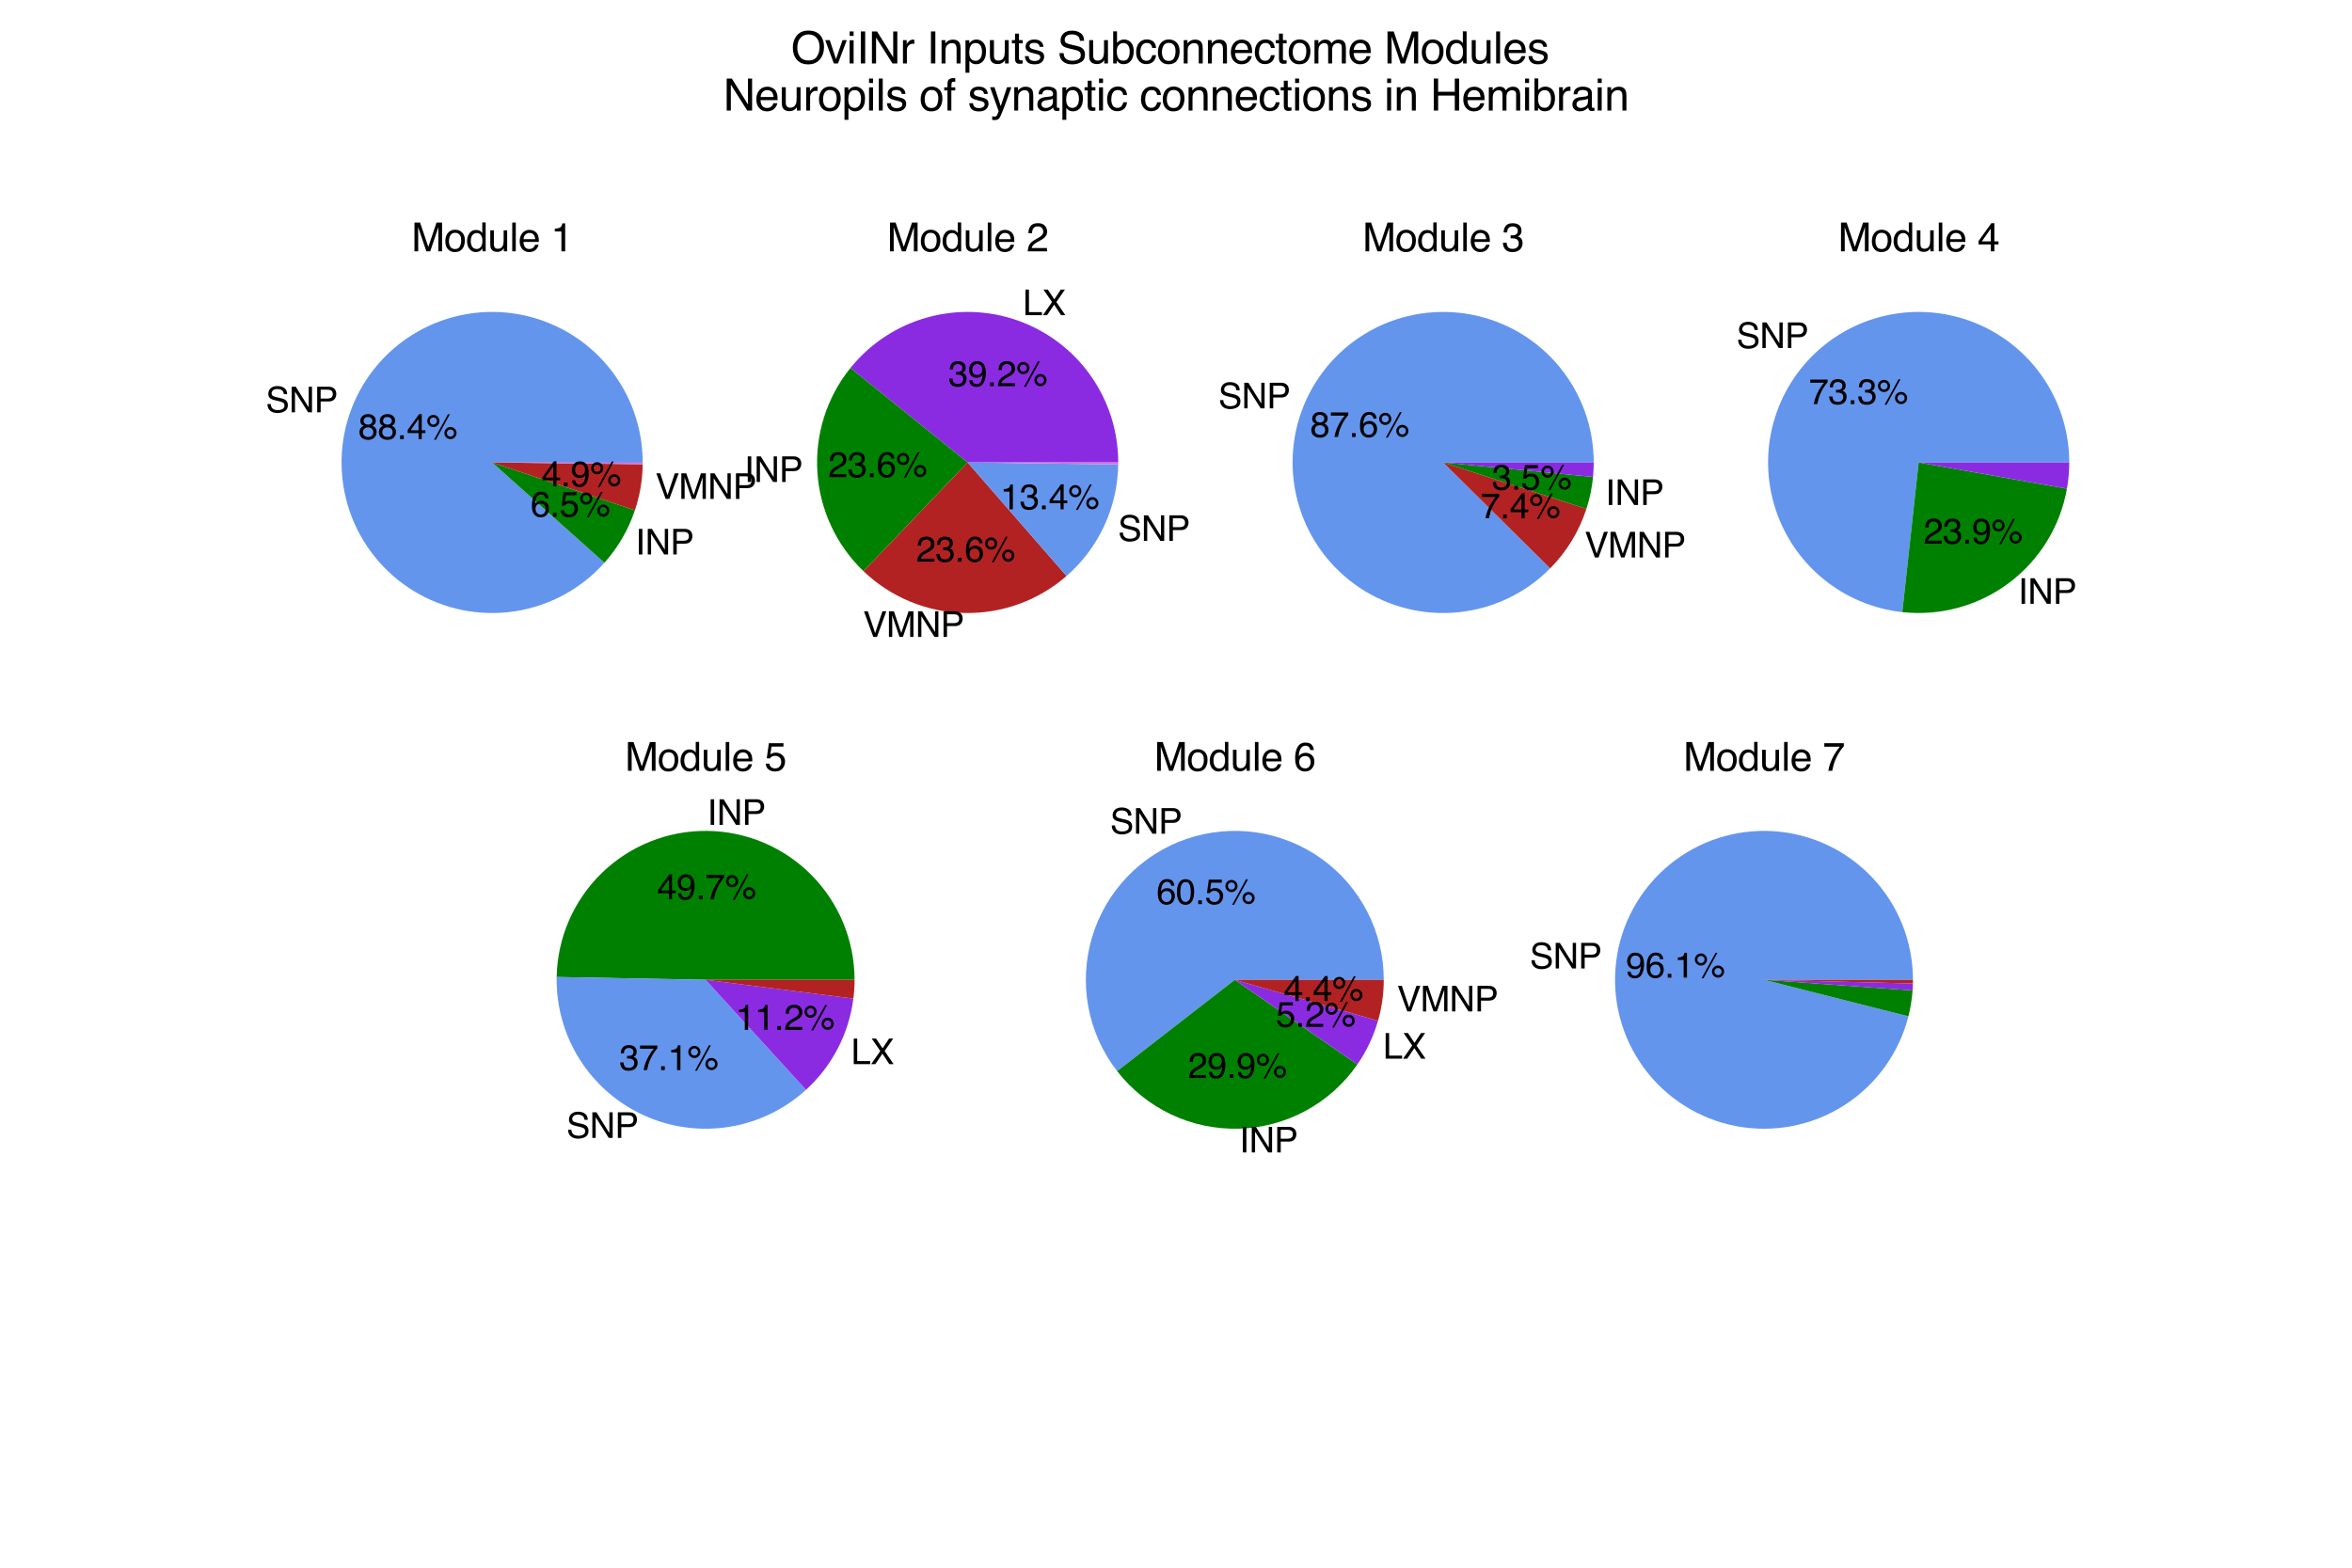 <?xml version="1.0" encoding="utf-8" standalone="no"?>
<!DOCTYPE svg PUBLIC "-//W3C//DTD SVG 1.1//EN"
  "http://www.w3.org/Graphics/SVG/1.1/DTD/svg11.dtd">
<svg xmlns:xlink="http://www.w3.org/1999/xlink" width="1080pt" height="720pt" viewBox="0 0 1080 720" xmlns="http://www.w3.org/2000/svg" version="1.1">
 <defs>
  <style type="text/css">*{stroke-linejoin: round; stroke-linecap: butt}</style>
 </defs>
 <g id="figure_1">
  <g id="patch_1">
   <path d="M 0 720 
L 1080 720 
L 1080 0 
L 0 0 
z
" style="fill: #ffffff"/>
  </g>
  <g id="axes_1">
   <g id="patch_2">
    <path d="M 295.122 212.4 
C 295.122 204.379 293.726 196.42 290.998 188.877 
C 288.269 181.335 284.249 174.325 279.117 168.161 
C 273.985 161.997 267.82 156.772 260.897 152.722 
C 253.974 148.671 246.399 145.856 238.512 144.402 
C 230.624 142.948 222.543 142.878 214.631 144.194 
C 206.719 145.51 199.096 148.193 192.104 152.123 
C 185.112 156.052 178.857 161.168 173.618 167.242 
C 168.38 173.316 164.238 180.255 161.379 187.748 
C 158.519 195.242 156.985 203.176 156.845 211.196 
C 156.706 219.215 157.962 227.198 160.559 234.786 
C 163.156 242.375 167.053 249.454 172.077 255.707 
C 177.101 261.959 183.174 267.29 190.025 271.461 
C 196.876 275.631 204.401 278.578 212.262 280.169 
C 220.123 281.76 228.202 281.972 236.136 280.793 
C 244.069 279.615 251.738 277.065 258.797 273.258 
C 265.857 269.451 272.2 264.445 277.544 258.463 
L 225.978 212.4 
z
" style="fill: #6495ed"/>
   </g>
   <g id="patch_3">
    <path d="M 277.544 258.463 
C 280.665 254.969 283.423 251.167 285.775 247.116 
C 288.127 243.064 290.061 238.784 291.548 234.341 
L 225.978 212.4 
z
" style="fill: #008000"/>
   </g>
   <g id="patch_4">
    <path d="M 291.548 234.341 
C 292.686 230.941 293.558 227.457 294.155 223.921 
C 294.753 220.385 295.074 216.808 295.117 213.223 
L 225.978 212.4 
z
" style="fill: #b22222"/>
   </g>
   <g id="patch_5">
    <path d="M 295.117 213.223 
C 295.118 213.125 295.119 213.027 295.12 212.929 
C 295.12 212.831 295.121 212.733 295.121 212.635 
L 225.978 212.4 
z
" style="fill: #da70d6"/>
   </g>
   <g id="patch_6">
    <path d="M 295.121 212.635 
C 295.121 212.596 295.122 212.557 295.122 212.518 
C 295.122 212.478 295.122 212.439 295.122 212.4 
L 225.978 212.4 
z
" style="fill: #8a2be2"/>
   </g>
   <g id="matplotlib.axis_1"/>
   <g id="matplotlib.axis_2"/>
   <g id="text_1">
    <!-- SNP -->
    <g transform="translate(122.019 189.354) scale(0.16 -0.16)">
     <defs>
      <path id="Helvetica-53" d="M 894 1481 
Q 916 1091 1078 847 
Q 1388 391 2169 391 
Q 2519 391 2806 491 
Q 3363 684 3363 1184 
Q 3363 1559 3128 1719 
Q 2891 1875 2384 1991 
L 1763 2131 
Q 1153 2269 900 2434 
Q 463 2722 463 3294 
Q 463 3913 891 4309 
Q 1319 4706 2103 4706 
Q 2825 4706 3329 4357 
Q 3834 4009 3834 3244 
L 3250 3244 
Q 3203 3613 3050 3809 
Q 2766 4169 2084 4169 
Q 1534 4169 1293 3937 
Q 1053 3706 1053 3400 
Q 1053 3063 1334 2906 
Q 1519 2806 2169 2656 
L 2813 2509 
Q 3278 2403 3531 2219 
Q 3969 1897 3969 1284 
Q 3969 522 3414 194 
Q 2859 -134 2125 -134 
Q 1269 -134 784 303 
Q 300 738 309 1481 
L 894 1481 
z
M 2150 4716 
L 2150 4716 
z
" transform="scale(0.016)"/>
      <path id="Helvetica-4e" d="M 488 4591 
L 1222 4591 
L 3541 872 
L 3541 4591 
L 4131 4591 
L 4131 0 
L 3434 0 
L 1081 3716 
L 1081 0 
L 488 0 
L 488 4591 
z
M 2269 4591 
L 2269 4591 
z
" transform="scale(0.016)"/>
      <path id="Helvetica-50" d="M 547 4591 
L 2613 4591 
Q 3225 4591 3600 4245 
Q 3975 3900 3975 3275 
Q 3975 2738 3640 2339 
Q 3306 1941 2613 1941 
L 1169 1941 
L 1169 0 
L 547 0 
L 547 4591 
z
M 3347 3272 
Q 3347 3778 2972 3959 
Q 2766 4056 2406 4056 
L 1169 4056 
L 1169 2466 
L 2406 2466 
Q 2825 2466 3086 2644 
Q 3347 2822 3347 3272 
z
" transform="scale(0.016)"/>
     </defs>
     <use xlink:href="#Helvetica-53"/>
     <use xlink:href="#Helvetica-4e" transform="translate(66.699 0)"/>
     <use xlink:href="#Helvetica-50" transform="translate(138.916 0)"/>
    </g>
   </g>
   <g id="text_2">
    <!-- 88.4% -->
    <g transform="translate(164.536 201.68) scale(0.16 -0.16)">
     <defs>
      <path id="Helvetica-38" d="M 1741 2600 
Q 2113 2600 2322 2808 
Q 2531 3016 2531 3303 
Q 2531 3553 2331 3762 
Q 2131 3972 1722 3972 
Q 1316 3972 1134 3762 
Q 953 3553 953 3272 
Q 953 2956 1187 2778 
Q 1422 2600 1741 2600 
z
M 1775 384 
Q 2166 384 2423 595 
Q 2681 806 2681 1225 
Q 2681 1659 2415 1884 
Q 2150 2109 1734 2109 
Q 1331 2109 1076 1879 
Q 822 1650 822 1244 
Q 822 894 1055 639 
Q 1288 384 1775 384 
z
M 975 2384 
Q 741 2484 609 2619 
Q 363 2869 363 3269 
Q 363 3769 725 4128 
Q 1088 4488 1753 4488 
Q 2397 4488 2762 4148 
Q 3128 3809 3128 3356 
Q 3128 2938 2916 2678 
Q 2797 2531 2547 2391 
Q 2825 2263 2984 2097 
Q 3281 1784 3281 1284 
Q 3281 694 2884 283 
Q 2488 -128 1763 -128 
Q 1109 -128 657 226 
Q 206 581 206 1256 
Q 206 1653 400 1942 
Q 594 2231 975 2384 
z
" transform="scale(0.016)"/>
      <path id="Helvetica-2e" d="M 547 681 
L 1200 681 
L 1200 0 
L 547 0 
L 547 681 
z
" transform="scale(0.016)"/>
      <path id="Helvetica-34" d="M 2116 1584 
L 2116 3613 
L 681 1584 
L 2116 1584 
z
M 2125 0 
L 2125 1094 
L 163 1094 
L 163 1644 
L 2213 4488 
L 2688 4488 
L 2688 1584 
L 3347 1584 
L 3347 1094 
L 2688 1094 
L 2688 0 
L 2125 0 
z
" transform="scale(0.016)"/>
      <path id="Helvetica-25" d="M 4363 2175 
Q 4813 2175 5131 1856 
Q 5450 1538 5450 1088 
Q 5450 638 5131 319 
Q 4813 0 4363 0 
Q 3909 0 3590 319 
Q 3272 638 3272 1088 
Q 3272 1538 3590 1856 
Q 3909 2175 4363 2175 
z
M 3909 4456 
L 4256 4456 
L 1753 -119 
L 1406 -119 
L 3909 4456 
z
M 1294 2606 
Q 1563 2606 1752 2795 
Q 1941 2984 1941 3250 
Q 1941 3516 1752 3705 
Q 1563 3894 1294 3894 
Q 1028 3894 839 3706 
Q 650 3519 650 3250 
Q 650 2984 839 2795 
Q 1028 2606 1294 2606 
z
M 1294 4341 
Q 1747 4341 2065 4020 
Q 2384 3700 2384 3250 
Q 2384 2800 2065 2481 
Q 1747 2163 1294 2163 
Q 844 2163 525 2481 
Q 206 2800 206 3250 
Q 206 3700 525 4020 
Q 844 4341 1294 4341 
z
M 4363 444 
Q 4628 444 4817 633 
Q 5006 822 5006 1088 
Q 5006 1353 4817 1542 
Q 4628 1731 4363 1731 
Q 4094 1731 3905 1542 
Q 3716 1353 3716 1088 
Q 3716 822 3905 633 
Q 4094 444 4363 444 
z
" transform="scale(0.016)"/>
     </defs>
     <use xlink:href="#Helvetica-38"/>
     <use xlink:href="#Helvetica-38" transform="translate(55.615 0)"/>
     <use xlink:href="#Helvetica-2e" transform="translate(111.23 0)"/>
     <use xlink:href="#Helvetica-34" transform="translate(139.014 0)"/>
     <use xlink:href="#Helvetica-25" transform="translate(194.629 0)"/>
    </g>
   </g>
   <g id="text_3">
    <!-- INP -->
    <g transform="translate(291.755 254.659) scale(0.16 -0.16)">
     <defs>
      <path id="Helvetica-49" d="M 628 4591 
L 1256 4591 
L 1256 0 
L 628 0 
L 628 4591 
z
" transform="scale(0.016)"/>
     </defs>
     <use xlink:href="#Helvetica-49"/>
     <use xlink:href="#Helvetica-4e" transform="translate(27.783 0)"/>
     <use xlink:href="#Helvetica-50" transform="translate(100 0)"/>
    </g>
   </g>
   <g id="text_4">
    <!-- 6.5% -->
    <g transform="translate(243.622 237.301) scale(0.16 -0.16)">
     <defs>
      <path id="Helvetica-36" d="M 1872 4494 
Q 2622 4494 2917 4105 
Q 3213 3716 3213 3303 
L 2656 3303 
Q 2606 3569 2497 3719 
Q 2294 4000 1881 4000 
Q 1409 4000 1131 3564 
Q 853 3128 822 2316 
Q 1016 2600 1309 2741 
Q 1578 2866 1909 2866 
Q 2472 2866 2890 2506 
Q 3309 2147 3309 1434 
Q 3309 825 2912 354 
Q 2516 -116 1781 -116 
Q 1153 -116 697 361 
Q 241 838 241 1966 
Q 241 2800 444 3381 
Q 834 4494 1872 4494 
z
M 1831 384 
Q 2275 384 2495 682 
Q 2716 981 2716 1388 
Q 2716 1731 2519 2042 
Q 2322 2353 1803 2353 
Q 1441 2353 1167 2112 
Q 894 1872 894 1388 
Q 894 963 1142 673 
Q 1391 384 1831 384 
z
" transform="scale(0.016)"/>
      <path id="Helvetica-35" d="M 791 1141 
Q 847 659 1238 475 
Q 1438 381 1700 381 
Q 2200 381 2440 700 
Q 2681 1019 2681 1406 
Q 2681 1875 2395 2131 
Q 2109 2388 1709 2388 
Q 1419 2388 1211 2275 
Q 1003 2163 856 1963 
L 369 1991 
L 709 4400 
L 3034 4400 
L 3034 3856 
L 1131 3856 
L 941 2613 
Q 1097 2731 1238 2791 
Q 1488 2894 1816 2894 
Q 2431 2894 2859 2497 
Q 3288 2100 3288 1491 
Q 3288 856 2895 371 
Q 2503 -113 1644 -113 
Q 1097 -113 676 195 
Q 256 503 206 1141 
L 791 1141 
z
" transform="scale(0.016)"/>
     </defs>
     <use xlink:href="#Helvetica-36"/>
     <use xlink:href="#Helvetica-2e" transform="translate(55.615 0)"/>
     <use xlink:href="#Helvetica-35" transform="translate(83.398 0)"/>
     <use xlink:href="#Helvetica-25" transform="translate(139.014 0)"/>
    </g>
   </g>
   <g id="text_5">
    <!-- VMNP -->
    <g transform="translate(300.973 229.144) scale(0.16 -0.16)">
     <defs>
      <path id="Helvetica-56" d="M 850 4591 
L 2169 681 
L 3472 4591 
L 4169 4591 
L 2494 0 
L 1834 0 
L 163 4591 
L 850 4591 
z
" transform="scale(0.016)"/>
      <path id="Helvetica-4d" d="M 472 4591 
L 1363 4591 
L 2681 709 
L 3991 4591 
L 4872 4591 
L 4872 0 
L 4281 0 
L 4281 2709 
Q 4281 2850 4287 3175 
Q 4294 3500 4294 3872 
L 2984 0 
L 2369 0 
L 1050 3872 
L 1050 3731 
Q 1050 3563 1058 3217 
Q 1066 2872 1066 2709 
L 1066 0 
L 472 0 
L 472 4591 
z
" transform="scale(0.016)"/>
     </defs>
     <use xlink:href="#Helvetica-56"/>
     <use xlink:href="#Helvetica-4d" transform="translate(66.699 0)"/>
     <use xlink:href="#Helvetica-4e" transform="translate(150 0)"/>
     <use xlink:href="#Helvetica-50" transform="translate(222.217 0)"/>
    </g>
   </g>
   <g id="text_6">
    <!-- 4.9% -->
    <g transform="translate(248.651 223.384) scale(0.16 -0.16)">
     <defs>
      <path id="Helvetica-39" d="M 850 1081 
Q 875 616 1209 438 
Q 1381 344 1597 344 
Q 2000 344 2284 680 
Q 2569 1016 2688 2044 
Q 2500 1747 2223 1626 
Q 1947 1506 1628 1506 
Q 981 1506 604 1909 
Q 228 2313 228 2947 
Q 228 3556 600 4018 
Q 972 4481 1697 4481 
Q 2675 4481 3047 3600 
Q 3253 3116 3253 2388 
Q 3253 1566 3006 931 
Q 2597 -125 1619 -125 
Q 963 -125 622 219 
Q 281 563 281 1081 
L 850 1081 
z
M 1703 2000 
Q 2038 2000 2314 2220 
Q 2591 2441 2591 2991 
Q 2591 3484 2342 3726 
Q 2094 3969 1709 3969 
Q 1297 3969 1055 3692 
Q 813 3416 813 2953 
Q 813 2516 1025 2258 
Q 1238 2000 1703 2000 
z
" transform="scale(0.016)"/>
     </defs>
     <use xlink:href="#Helvetica-34"/>
     <use xlink:href="#Helvetica-2e" transform="translate(55.615 0)"/>
     <use xlink:href="#Helvetica-39" transform="translate(83.398 0)"/>
     <use xlink:href="#Helvetica-25" transform="translate(139.014 0)"/>
    </g>
   </g>
   <g id="text_7">
    <!-- Module 1 -->
    <g transform="translate(188.957 115.422) scale(0.18 -0.18)">
     <defs>
      <path id="Helvetica-6f" d="M 1741 363 
Q 2300 363 2508 786 
Q 2716 1209 2716 1728 
Q 2716 2197 2566 2491 
Q 2328 2953 1747 2953 
Q 1231 2953 997 2559 
Q 763 2166 763 1609 
Q 763 1075 997 719 
Q 1231 363 1741 363 
z
M 1763 3444 
Q 2409 3444 2856 3012 
Q 3303 2581 3303 1744 
Q 3303 934 2909 406 
Q 2516 -122 1688 -122 
Q 997 -122 590 345 
Q 184 813 184 1600 
Q 184 2444 612 2944 
Q 1041 3444 1763 3444 
z
M 1744 3428 
L 1744 3428 
z
" transform="scale(0.016)"/>
      <path id="Helvetica-64" d="M 769 1634 
Q 769 1097 997 734 
Q 1225 372 1728 372 
Q 2119 372 2370 708 
Q 2622 1044 2622 1672 
Q 2622 2306 2362 2611 
Q 2103 2916 1722 2916 
Q 1297 2916 1033 2591 
Q 769 2266 769 1634 
z
M 1616 3406 
Q 2000 3406 2259 3244 
Q 2409 3150 2600 2916 
L 2600 4606 
L 3141 4606 
L 3141 0 
L 2634 0 
L 2634 466 
Q 2438 156 2169 18 
Q 1900 -119 1553 -119 
Q 994 -119 584 351 
Q 175 822 175 1603 
Q 175 2334 548 2870 
Q 922 3406 1616 3406 
z
" transform="scale(0.016)"/>
      <path id="Helvetica-75" d="M 975 3347 
L 975 1125 
Q 975 869 1056 706 
Q 1206 406 1616 406 
Q 2203 406 2416 931 
Q 2531 1213 2531 1703 
L 2531 3347 
L 3094 3347 
L 3094 0 
L 2563 0 
L 2569 494 
Q 2459 303 2297 172 
Q 1975 -91 1516 -91 
Q 800 -91 541 388 
Q 400 644 400 1072 
L 400 3347 
L 975 3347 
z
M 1747 3428 
L 1747 3428 
z
" transform="scale(0.016)"/>
      <path id="Helvetica-6c" d="M 428 4591 
L 991 4591 
L 991 0 
L 428 0 
L 428 4591 
z
" transform="scale(0.016)"/>
      <path id="Helvetica-65" d="M 1806 3422 
Q 2163 3422 2497 3255 
Q 2831 3088 3006 2822 
Q 3175 2569 3231 2231 
Q 3281 2000 3281 1494 
L 828 1494 
Q 844 984 1069 676 
Q 1294 369 1766 369 
Q 2206 369 2469 659 
Q 2619 828 2681 1050 
L 3234 1050 
Q 3213 866 3089 639 
Q 2966 413 2813 269 
Q 2556 19 2178 -69 
Q 1975 -119 1719 -119 
Q 1094 -119 659 336 
Q 225 791 225 1609 
Q 225 2416 662 2919 
Q 1100 3422 1806 3422 
z
M 2703 1941 
Q 2669 2306 2544 2525 
Q 2313 2931 1772 2931 
Q 1384 2931 1121 2651 
Q 859 2372 844 1941 
L 2703 1941 
z
M 1753 3428 
L 1753 3428 
z
" transform="scale(0.016)"/>
      <path id="Helvetica-20" transform="scale(0.016)"/>
      <path id="Helvetica-31" d="M 613 3169 
L 613 3600 
Q 1222 3659 1462 3798 
Q 1703 3938 1822 4456 
L 2266 4456 
L 2266 0 
L 1666 0 
L 1666 3169 
L 613 3169 
z
" transform="scale(0.016)"/>
     </defs>
     <use xlink:href="#Helvetica-4d"/>
     <use xlink:href="#Helvetica-6f" transform="translate(83.301 0)"/>
     <use xlink:href="#Helvetica-64" transform="translate(138.916 0)"/>
     <use xlink:href="#Helvetica-75" transform="translate(194.531 0)"/>
     <use xlink:href="#Helvetica-6c" transform="translate(250.146 0)"/>
     <use xlink:href="#Helvetica-65" transform="translate(272.363 0)"/>
     <use xlink:href="#Helvetica-20" transform="translate(327.979 0)"/>
     <use xlink:href="#Helvetica-31" transform="translate(355.762 0)"/>
    </g>
   </g>
  </g>
  <g id="axes_2">
   <g id="patch_7">
    <path d="M 513.47 212.4 
C 513.47 198.097 509.032 184.141 500.771 172.465 
C 492.51 160.789 480.827 151.959 467.34 147.199 
C 453.853 142.438 439.215 141.978 425.455 145.881 
C 411.696 149.785 399.48 157.863 390.502 168.997 
L 444.326 212.4 
z
" style="fill: #8a2be2"/>
   </g>
   <g id="patch_8">
    <path d="M 390.502 168.997 
C 379.633 182.475 374.214 199.557 375.325 216.836 
C 376.436 234.115 383.997 250.361 396.502 262.337 
L 444.326 212.4 
z
" style="fill: #008000"/>
   </g>
   <g id="patch_9">
    <path d="M 396.502 262.337 
C 408.962 274.27 425.448 281.117 442.696 281.524 
C 459.943 281.931 476.733 275.868 489.742 264.536 
L 444.326 212.4 
z
" style="fill: #b22222"/>
   </g>
   <g id="patch_10">
    <path d="M 489.742 264.536 
C 497.077 258.147 502.982 250.28 507.07 241.452 
C 511.157 232.625 513.336 223.033 513.464 213.306 
L 444.326 212.4 
z
" style="fill: #6495ed"/>
   </g>
   <g id="patch_11">
    <path d="M 513.464 213.306 
C 513.466 213.155 513.467 213.004 513.468 212.853 
C 513.469 212.702 513.47 212.551 513.47 212.4 
L 444.326 212.4 
z
" style="fill: #da70d6"/>
   </g>
   <g id="matplotlib.axis_3"/>
   <g id="matplotlib.axis_4"/>
   <g id="text_8">
    <!-- LX -->
    <g transform="translate(469.641 144.75) scale(0.16 -0.16)">
     <defs>
      <path id="Helvetica-4c" d="M 488 4591 
L 1109 4591 
L 1109 547 
L 3434 547 
L 3434 0 
L 488 0 
L 488 4591 
z
" transform="scale(0.016)"/>
      <path id="Helvetica-58" d="M 881 0 
L 131 0 
L 1775 2353 
L 234 4591 
L 1013 4591 
L 2184 2834 
L 3347 4591 
L 4088 4591 
L 2547 2353 
L 4163 0 
L 3391 0 
L 2153 1888 
L 881 0 
z
" transform="scale(0.016)"/>
     </defs>
     <use xlink:href="#Helvetica-4c"/>
     <use xlink:href="#Helvetica-58" transform="translate(55.615 0)"/>
    </g>
   </g>
   <g id="text_9">
    <!-- 39.2% -->
    <g transform="translate(435.452 177.351) scale(0.16 -0.16)">
     <defs>
      <path id="Helvetica-33" d="M 1663 -122 
Q 869 -122 511 314 
Q 153 750 153 1375 
L 741 1375 
Q 778 941 903 744 
Q 1122 391 1694 391 
Q 2138 391 2406 628 
Q 2675 866 2675 1241 
Q 2675 1703 2392 1887 
Q 2109 2072 1606 2072 
Q 1550 2072 1492 2070 
Q 1434 2069 1375 2066 
L 1375 2563 
Q 1463 2553 1522 2550 
Q 1581 2547 1650 2547 
Q 1966 2547 2169 2647 
Q 2525 2822 2525 3272 
Q 2525 3606 2287 3787 
Q 2050 3969 1734 3969 
Q 1172 3969 956 3594 
Q 838 3388 822 3006 
L 266 3006 
Q 266 3506 466 3856 
Q 809 4481 1675 4481 
Q 2359 4481 2734 4176 
Q 3109 3872 3109 3294 
Q 3109 2881 2888 2625 
Q 2750 2466 2531 2375 
Q 2884 2278 3082 2001 
Q 3281 1725 3281 1325 
Q 3281 684 2859 281 
Q 2438 -122 1663 -122 
z
" transform="scale(0.016)"/>
      <path id="Helvetica-32" d="M 200 0 
Q 231 578 439 1006 
Q 647 1434 1250 1784 
L 1850 2131 
Q 2253 2366 2416 2531 
Q 2672 2791 2672 3125 
Q 2672 3516 2437 3745 
Q 2203 3975 1813 3975 
Q 1234 3975 1013 3538 
Q 894 3303 881 2888 
L 309 2888 
Q 319 3472 525 3841 
Q 891 4491 1816 4491 
Q 2584 4491 2939 4075 
Q 3294 3659 3294 3150 
Q 3294 2613 2916 2231 
Q 2697 2009 2131 1694 
L 1703 1456 
Q 1397 1288 1222 1134 
Q 909 863 828 531 
L 3272 531 
L 3272 0 
L 200 0 
z
" transform="scale(0.016)"/>
     </defs>
     <use xlink:href="#Helvetica-33"/>
     <use xlink:href="#Helvetica-39" transform="translate(55.615 0)"/>
     <use xlink:href="#Helvetica-2e" transform="translate(111.23 0)"/>
     <use xlink:href="#Helvetica-32" transform="translate(139.014 0)"/>
     <use xlink:href="#Helvetica-25" transform="translate(194.629 0)"/>
    </g>
   </g>
   <g id="text_10">
    <!-- INP -->
    <g transform="translate(341.752 221.35) scale(0.16 -0.16)">
     <use xlink:href="#Helvetica-49"/>
     <use xlink:href="#Helvetica-4e" transform="translate(27.783 0)"/>
     <use xlink:href="#Helvetica-50" transform="translate(100 0)"/>
    </g>
   </g>
   <g id="text_11">
    <!-- 23.6% -->
    <g transform="translate(380.243 219.133) scale(0.16 -0.16)">
     <use xlink:href="#Helvetica-32"/>
     <use xlink:href="#Helvetica-33" transform="translate(55.615 0)"/>
     <use xlink:href="#Helvetica-2e" transform="translate(111.23 0)"/>
     <use xlink:href="#Helvetica-36" transform="translate(139.014 0)"/>
     <use xlink:href="#Helvetica-25" transform="translate(194.629 0)"/>
    </g>
   </g>
   <g id="text_12">
    <!-- VMNP -->
    <g transform="translate(396.305 292.508) scale(0.16 -0.16)">
     <use xlink:href="#Helvetica-56"/>
     <use xlink:href="#Helvetica-4d" transform="translate(66.699 0)"/>
     <use xlink:href="#Helvetica-4e" transform="translate(150 0)"/>
     <use xlink:href="#Helvetica-50" transform="translate(222.217 0)"/>
    </g>
   </g>
   <g id="text_13">
    <!-- 23.6% -->
    <g transform="translate(420.665 257.946) scale(0.16 -0.16)">
     <use xlink:href="#Helvetica-32"/>
     <use xlink:href="#Helvetica-33" transform="translate(55.615 0)"/>
     <use xlink:href="#Helvetica-2e" transform="translate(111.23 0)"/>
     <use xlink:href="#Helvetica-36" transform="translate(139.014 0)"/>
     <use xlink:href="#Helvetica-25" transform="translate(194.629 0)"/>
    </g>
   </g>
   <g id="text_14">
    <!-- SNP -->
    <g transform="translate(513.344 248.429) scale(0.16 -0.16)">
     <use xlink:href="#Helvetica-53"/>
     <use xlink:href="#Helvetica-4e" transform="translate(66.699 0)"/>
     <use xlink:href="#Helvetica-50" transform="translate(138.916 0)"/>
    </g>
   </g>
   <g id="text_15">
    <!-- 13.4% -->
    <g transform="translate(459.29 233.903) scale(0.16 -0.16)">
     <use xlink:href="#Helvetica-31"/>
     <use xlink:href="#Helvetica-33" transform="translate(55.615 0)"/>
     <use xlink:href="#Helvetica-2e" transform="translate(111.23 0)"/>
     <use xlink:href="#Helvetica-34" transform="translate(139.014 0)"/>
     <use xlink:href="#Helvetica-25" transform="translate(194.629 0)"/>
    </g>
   </g>
   <g id="text_16">
    <!-- Module 2 -->
    <g transform="translate(407.305 115.422) scale(0.18 -0.18)">
     <use xlink:href="#Helvetica-4d"/>
     <use xlink:href="#Helvetica-6f" transform="translate(83.301 0)"/>
     <use xlink:href="#Helvetica-64" transform="translate(138.916 0)"/>
     <use xlink:href="#Helvetica-75" transform="translate(194.531 0)"/>
     <use xlink:href="#Helvetica-6c" transform="translate(250.146 0)"/>
     <use xlink:href="#Helvetica-65" transform="translate(272.363 0)"/>
     <use xlink:href="#Helvetica-20" transform="translate(327.979 0)"/>
     <use xlink:href="#Helvetica-32" transform="translate(355.762 0)"/>
    </g>
   </g>
  </g>
  <g id="axes_3">
   <g id="patch_12">
    <path d="M 731.817 212.4 
C 731.817 204.454 730.448 196.566 727.768 189.085 
C 725.089 181.604 721.14 174.641 716.094 168.502 
C 711.049 162.362 704.984 157.138 698.164 153.06 
C 691.344 148.981 683.872 146.108 676.076 144.568 
C 668.281 143.028 660.278 142.843 652.419 144.021 
C 644.561 145.2 636.964 147.724 629.963 151.484 
C 622.962 155.243 616.661 160.181 611.338 166.081 
C 606.015 171.981 601.748 178.754 598.726 186.104 
C 595.704 193.453 593.971 201.268 593.604 209.206 
C 593.237 217.144 594.241 225.086 596.572 232.683 
C 598.903 240.28 602.527 247.418 607.283 253.784 
C 612.039 260.15 617.857 265.648 624.481 270.038 
C 631.105 274.427 638.436 277.642 646.153 279.541 
C 653.869 281.439 661.855 281.994 669.759 281.179 
C 677.664 280.365 685.369 278.194 692.536 274.762 
C 699.703 271.33 706.225 266.688 711.815 261.041 
L 662.674 212.4 
z
" style="fill: #6495ed"/>
   </g>
   <g id="patch_13">
    <path d="M 711.815 261.041 
C 715.605 257.212 718.934 252.954 721.735 248.352 
C 724.537 243.751 726.79 238.837 728.451 233.713 
L 662.674 212.4 
z
" style="fill: #b22222"/>
   </g>
   <g id="patch_14">
    <path d="M 728.451 233.713 
C 729.222 231.332 729.864 228.912 730.372 226.462 
C 730.881 224.012 731.257 221.536 731.497 219.045 
L 662.674 212.4 
z
" style="fill: #008000"/>
   </g>
   <g id="patch_15">
    <path d="M 731.497 219.045 
C 731.604 217.941 731.684 216.834 731.737 215.726 
C 731.791 214.618 731.817 213.509 731.817 212.4 
L 662.674 212.4 
z
" style="fill: #8a2be2"/>
   </g>
   <g id="matplotlib.axis_5"/>
   <g id="matplotlib.axis_6"/>
   <g id="text_17">
    <!-- SNP -->
    <g transform="translate(559.431 187.545) scale(0.16 -0.16)">
     <use xlink:href="#Helvetica-53"/>
     <use xlink:href="#Helvetica-4e" transform="translate(66.699 0)"/>
     <use xlink:href="#Helvetica-50" transform="translate(138.916 0)"/>
    </g>
   </g>
   <g id="text_18">
    <!-- 87.6% -->
    <g transform="translate(601.623 200.693) scale(0.16 -0.16)">
     <defs>
      <path id="Helvetica-37" d="M 3347 4400 
L 3347 3909 
Q 3131 3700 2773 3181 
Q 2416 2663 2141 2063 
Q 1869 1478 1728 997 
Q 1638 688 1494 0 
L 872 0 
Q 1084 1281 1809 2550 
Q 2238 3294 2709 3834 
L 234 3834 
L 234 4400 
L 3347 4400 
z
" transform="scale(0.016)"/>
     </defs>
     <use xlink:href="#Helvetica-38"/>
     <use xlink:href="#Helvetica-37" transform="translate(55.615 0)"/>
     <use xlink:href="#Helvetica-2e" transform="translate(111.23 0)"/>
     <use xlink:href="#Helvetica-36" transform="translate(139.014 0)"/>
     <use xlink:href="#Helvetica-25" transform="translate(194.629 0)"/>
    </g>
   </g>
   <g id="text_19">
    <!-- VMNP -->
    <g transform="translate(727.642 256.019) scale(0.16 -0.16)">
     <use xlink:href="#Helvetica-56"/>
     <use xlink:href="#Helvetica-4d" transform="translate(66.699 0)"/>
     <use xlink:href="#Helvetica-4e" transform="translate(150 0)"/>
     <use xlink:href="#Helvetica-50" transform="translate(222.217 0)"/>
    </g>
   </g>
   <g id="text_20">
    <!-- 7.4% -->
    <g transform="translate(679.877 238.043) scale(0.16 -0.16)">
     <use xlink:href="#Helvetica-37"/>
     <use xlink:href="#Helvetica-2e" transform="translate(55.615 0)"/>
     <use xlink:href="#Helvetica-34" transform="translate(83.398 0)"/>
     <use xlink:href="#Helvetica-25" transform="translate(139.014 0)"/>
    </g>
   </g>
   <g id="text_21">
    <!-- INP -->
    <g transform="translate(737.142 231.939) scale(0.16 -0.16)">
     <use xlink:href="#Helvetica-49"/>
     <use xlink:href="#Helvetica-4e" transform="translate(27.783 0)"/>
     <use xlink:href="#Helvetica-50" transform="translate(100 0)"/>
    </g>
   </g>
   <g id="text_22">
    <!-- 3.5% -->
    <g transform="translate(685.059 224.908) scale(0.16 -0.16)">
     <use xlink:href="#Helvetica-33"/>
     <use xlink:href="#Helvetica-2e" transform="translate(55.615 0)"/>
     <use xlink:href="#Helvetica-35" transform="translate(83.398 0)"/>
     <use xlink:href="#Helvetica-25" transform="translate(139.014 0)"/>
    </g>
   </g>
   <g id="text_23">
    <!-- Module 3 -->
    <g transform="translate(625.653 115.422) scale(0.18 -0.18)">
     <use xlink:href="#Helvetica-4d"/>
     <use xlink:href="#Helvetica-6f" transform="translate(83.301 0)"/>
     <use xlink:href="#Helvetica-64" transform="translate(138.916 0)"/>
     <use xlink:href="#Helvetica-75" transform="translate(194.531 0)"/>
     <use xlink:href="#Helvetica-6c" transform="translate(250.146 0)"/>
     <use xlink:href="#Helvetica-65" transform="translate(272.363 0)"/>
     <use xlink:href="#Helvetica-20" transform="translate(327.979 0)"/>
     <use xlink:href="#Helvetica-33" transform="translate(355.762 0)"/>
    </g>
   </g>
  </g>
  <g id="axes_4">
   <g id="patch_16">
    <path d="M 950.165 212.4 
C 950.165 199.047 946.297 185.975 939.03 174.772 
C 931.763 163.569 921.404 154.708 909.211 149.264 
C 897.017 143.82 883.504 142.023 870.312 144.091 
C 857.12 146.159 844.805 152.006 834.863 160.92 
C 824.921 169.835 817.771 181.441 814.281 194.331 
C 810.791 207.22 811.109 220.848 815.196 233.561 
C 819.283 246.274 826.966 257.534 837.313 265.976 
C 847.66 274.417 860.234 279.683 873.508 281.134 
L 881.022 212.4 
z
" style="fill: #6495ed"/>
   </g>
   <g id="patch_17">
    <path d="M 873.508 281.134 
C 890.946 283.04 908.473 278.241 922.507 267.715 
C 936.541 257.19 946.057 241.708 949.11 224.434 
L 881.022 212.4 
z
" style="fill: #008000"/>
   </g>
   <g id="patch_18">
    <path d="M 949.11 224.434 
C 949.461 222.448 949.725 220.448 949.901 218.44 
C 950.077 216.431 950.165 214.416 950.165 212.4 
L 881.022 212.4 
z
" style="fill: #8a2be2"/>
   </g>
   <g id="matplotlib.axis_7"/>
   <g id="matplotlib.axis_8"/>
   <g id="text_24">
    <!-- SNP -->
    <g transform="translate(797.347 159.843) scale(0.16 -0.16)">
     <use xlink:href="#Helvetica-53"/>
     <use xlink:href="#Helvetica-4e" transform="translate(66.699 0)"/>
     <use xlink:href="#Helvetica-50" transform="translate(138.916 0)"/>
    </g>
   </g>
   <g id="text_25">
    <!-- 73.3% -->
    <g transform="translate(830.644 185.583) scale(0.16 -0.16)">
     <use xlink:href="#Helvetica-37"/>
     <use xlink:href="#Helvetica-33" transform="translate(55.615 0)"/>
     <use xlink:href="#Helvetica-2e" transform="translate(111.23 0)"/>
     <use xlink:href="#Helvetica-33" transform="translate(139.014 0)"/>
     <use xlink:href="#Helvetica-25" transform="translate(194.629 0)"/>
    </g>
   </g>
   <g id="text_26">
    <!-- INP -->
    <g transform="translate(926.656 277.318) scale(0.16 -0.16)">
     <use xlink:href="#Helvetica-49"/>
     <use xlink:href="#Helvetica-4e" transform="translate(27.783 0)"/>
     <use xlink:href="#Helvetica-50" transform="translate(100 0)"/>
    </g>
   </g>
   <g id="text_27">
    <!-- 23.9% -->
    <g transform="translate(883.231 249.66) scale(0.16 -0.16)">
     <use xlink:href="#Helvetica-32"/>
     <use xlink:href="#Helvetica-33" transform="translate(55.615 0)"/>
     <use xlink:href="#Helvetica-2e" transform="translate(111.23 0)"/>
     <use xlink:href="#Helvetica-39" transform="translate(139.014 0)"/>
     <use xlink:href="#Helvetica-25" transform="translate(194.629 0)"/>
    </g>
   </g>
   <g id="text_28">
    <!-- Module 4 -->
    <g transform="translate(844.001 115.422) scale(0.18 -0.18)">
     <use xlink:href="#Helvetica-4d"/>
     <use xlink:href="#Helvetica-6f" transform="translate(83.301 0)"/>
     <use xlink:href="#Helvetica-64" transform="translate(138.916 0)"/>
     <use xlink:href="#Helvetica-75" transform="translate(194.531 0)"/>
     <use xlink:href="#Helvetica-6c" transform="translate(250.146 0)"/>
     <use xlink:href="#Helvetica-65" transform="translate(272.363 0)"/>
     <use xlink:href="#Helvetica-20" transform="translate(327.979 0)"/>
     <use xlink:href="#Helvetica-34" transform="translate(355.762 0)"/>
    </g>
   </g>
  </g>
  <g id="axes_5">
   <g id="patch_19">
    <path d="M 392.4 450 
C 392.4 431.977 385.277 414.666 372.593 401.862 
C 359.91 389.058 342.666 381.773 324.644 381.603 
C 306.622 381.433 289.244 388.393 276.322 400.956 
C 263.399 413.518 255.951 430.693 255.612 448.712 
L 324 450 
z
" style="fill: #008000"/>
   </g>
   <g id="patch_20">
    <path d="M 255.612 448.712 
C 255.36 462.08 259.034 475.233 266.175 486.536 
C 273.317 497.838 283.618 506.803 295.799 512.316 
C 307.98 517.828 321.513 519.65 334.718 517.555 
C 347.923 515.46 360.228 509.538 370.105 500.526 
L 324 450 
z
" style="fill: #6495ed"/>
   </g>
   <g id="patch_21">
    <path d="M 370.105 500.526 
C 376.054 495.097 380.999 488.66 384.709 481.511 
C 388.42 474.362 390.839 466.614 391.854 458.624 
L 324 450 
z
" style="fill: #8a2be2"/>
   </g>
   <g id="patch_22">
    <path d="M 391.854 458.624 
C 392.036 457.194 392.172 455.759 392.263 454.321 
C 392.354 452.882 392.4 451.441 392.4 450 
L 324 450 
z
" style="fill: #b22222"/>
   </g>
   <g id="matplotlib.axis_9"/>
   <g id="matplotlib.axis_10"/>
   <g id="text_29">
    <!-- INP -->
    <g transform="translate(324.708 378.835) scale(0.16 -0.16)">
     <use xlink:href="#Helvetica-49"/>
     <use xlink:href="#Helvetica-4e" transform="translate(27.783 0)"/>
     <use xlink:href="#Helvetica-50" transform="translate(100 0)"/>
    </g>
   </g>
   <g id="text_30">
    <!-- 49.7% -->
    <g transform="translate(301.704 413.033) scale(0.16 -0.16)">
     <use xlink:href="#Helvetica-34"/>
     <use xlink:href="#Helvetica-39" transform="translate(55.615 0)"/>
     <use xlink:href="#Helvetica-2e" transform="translate(111.23 0)"/>
     <use xlink:href="#Helvetica-37" transform="translate(139.014 0)"/>
     <use xlink:href="#Helvetica-25" transform="translate(194.629 0)"/>
    </g>
   </g>
   <g id="text_31">
    <!-- SNP -->
    <g transform="translate(260.079 522.619) scale(0.16 -0.16)">
     <use xlink:href="#Helvetica-53"/>
     <use xlink:href="#Helvetica-4e" transform="translate(66.699 0)"/>
     <use xlink:href="#Helvetica-50" transform="translate(138.916 0)"/>
    </g>
   </g>
   <g id="text_32">
    <!-- 37.1% -->
    <g transform="translate(284.397 491.461) scale(0.16 -0.16)">
     <use xlink:href="#Helvetica-33"/>
     <use xlink:href="#Helvetica-37" transform="translate(55.615 0)"/>
     <use xlink:href="#Helvetica-2e" transform="translate(111.23 0)"/>
     <use xlink:href="#Helvetica-31" transform="translate(139.014 0)"/>
     <use xlink:href="#Helvetica-25" transform="translate(194.629 0)"/>
    </g>
   </g>
   <g id="text_33">
    <!-- LX -->
    <g transform="translate(390.78 488.733) scale(0.16 -0.16)">
     <use xlink:href="#Helvetica-4c"/>
     <use xlink:href="#Helvetica-58" transform="translate(55.615 0)"/>
    </g>
   </g>
   <g id="text_34">
    <!-- 11.2% -->
    <g transform="translate(337.743 472.978) scale(0.16 -0.16)">
     <use xlink:href="#Helvetica-31"/>
     <use xlink:href="#Helvetica-31" transform="translate(55.615 0)"/>
     <use xlink:href="#Helvetica-2e" transform="translate(111.23 0)"/>
     <use xlink:href="#Helvetica-32" transform="translate(139.014 0)"/>
     <use xlink:href="#Helvetica-25" transform="translate(194.629 0)"/>
    </g>
   </g>
   <g id="text_35">
    <!-- Module 5 -->
    <g transform="translate(286.979 354) scale(0.18 -0.18)">
     <use xlink:href="#Helvetica-4d"/>
     <use xlink:href="#Helvetica-6f" transform="translate(83.301 0)"/>
     <use xlink:href="#Helvetica-64" transform="translate(138.916 0)"/>
     <use xlink:href="#Helvetica-75" transform="translate(194.531 0)"/>
     <use xlink:href="#Helvetica-6c" transform="translate(250.146 0)"/>
     <use xlink:href="#Helvetica-65" transform="translate(272.363 0)"/>
     <use xlink:href="#Helvetica-20" transform="translate(327.979 0)"/>
     <use xlink:href="#Helvetica-35" transform="translate(355.762 0)"/>
    </g>
   </g>
  </g>
  <g id="axes_6">
   <g id="patch_23">
    <path d="M 635.4 450 
C 635.4 439.115 632.802 428.385 627.821 418.706 
C 622.841 409.026 615.621 400.674 606.764 394.346 
C 597.908 388.018 587.667 383.894 576.896 382.32 
C 566.125 380.745 555.132 381.764 544.834 385.291 
C 534.536 388.819 525.228 394.754 517.685 402.602 
C 510.142 410.45 504.58 419.987 501.463 430.416 
C 498.347 440.846 497.765 451.871 499.765 462.571 
C 501.766 473.271 506.292 483.34 512.966 491.939 
L 567 450 
z
" style="fill: #6495ed"/>
   </g>
   <g id="patch_24">
    <path d="M 512.966 491.939 
C 519.557 500.431 528.057 507.25 537.776 511.843 
C 547.495 516.435 558.16 518.673 568.905 518.373 
C 579.65 518.074 590.175 515.246 599.623 510.119 
C 609.07 504.993 617.178 497.71 623.286 488.865 
L 567 450 
z
" style="fill: #008000"/>
   </g>
   <g id="patch_25">
    <path d="M 623.286 488.865 
C 625.397 485.808 627.255 482.583 628.843 479.224 
C 630.43 475.865 631.741 472.382 632.763 468.81 
L 567 450 
z
" style="fill: #8a2be2"/>
   </g>
   <g id="patch_26">
    <path d="M 632.763 468.81 
C 633.637 465.755 634.296 462.643 634.738 459.497 
C 635.179 456.35 635.4 453.177 635.4 450 
L 567 450 
z
" style="fill: #b22222"/>
   </g>
   <g id="matplotlib.axis_11"/>
   <g id="matplotlib.axis_12"/>
   <g id="text_36">
    <!-- SNP -->
    <g transform="translate(509.718 382.891) scale(0.16 -0.16)">
     <use xlink:href="#Helvetica-53"/>
     <use xlink:href="#Helvetica-4e" transform="translate(66.699 0)"/>
     <use xlink:href="#Helvetica-50" transform="translate(138.916 0)"/>
    </g>
   </g>
   <g id="text_37">
    <!-- 60.5% -->
    <g transform="translate(531.018 415.246) scale(0.16 -0.16)">
     <defs>
      <path id="Helvetica-30" d="M 1731 4475 
Q 2600 4475 2988 3759 
Q 3288 3206 3288 2244 
Q 3288 1331 3016 734 
Q 2622 -122 1728 -122 
Q 922 -122 528 578 
Q 200 1163 200 2147 
Q 200 2909 397 3456 
Q 766 4475 1731 4475 
z
M 1725 391 
Q 2163 391 2422 778 
Q 2681 1166 2681 2222 
Q 2681 2984 2493 3476 
Q 2306 3969 1766 3969 
Q 1269 3969 1039 3501 
Q 809 3034 809 2125 
Q 809 1441 956 1025 
Q 1181 391 1725 391 
z
" transform="scale(0.016)"/>
     </defs>
     <use xlink:href="#Helvetica-36"/>
     <use xlink:href="#Helvetica-30" transform="translate(55.615 0)"/>
     <use xlink:href="#Helvetica-2e" transform="translate(111.23 0)"/>
     <use xlink:href="#Helvetica-35" transform="translate(139.014 0)"/>
     <use xlink:href="#Helvetica-25" transform="translate(194.629 0)"/>
    </g>
   </g>
   <g id="text_38">
    <!-- INP -->
    <g transform="translate(569.096 529.282) scale(0.16 -0.16)">
     <use xlink:href="#Helvetica-49"/>
     <use xlink:href="#Helvetica-4e" transform="translate(27.783 0)"/>
     <use xlink:href="#Helvetica-50" transform="translate(100 0)"/>
    </g>
   </g>
   <g id="text_39">
    <!-- 29.9% -->
    <g transform="translate(545.461 495.095) scale(0.16 -0.16)">
     <use xlink:href="#Helvetica-32"/>
     <use xlink:href="#Helvetica-39" transform="translate(55.615 0)"/>
     <use xlink:href="#Helvetica-2e" transform="translate(111.23 0)"/>
     <use xlink:href="#Helvetica-39" transform="translate(139.014 0)"/>
     <use xlink:href="#Helvetica-25" transform="translate(194.629 0)"/>
    </g>
   </g>
   <g id="text_40">
    <!-- LX -->
    <g transform="translate(635.027 486.218) scale(0.16 -0.16)">
     <use xlink:href="#Helvetica-4c"/>
     <use xlink:href="#Helvetica-58" transform="translate(55.615 0)"/>
    </g>
   </g>
   <g id="text_41">
    <!-- 5.2% -->
    <g transform="translate(585.872 471.606) scale(0.16 -0.16)">
     <use xlink:href="#Helvetica-35"/>
     <use xlink:href="#Helvetica-2e" transform="translate(55.615 0)"/>
     <use xlink:href="#Helvetica-32" transform="translate(83.398 0)"/>
     <use xlink:href="#Helvetica-25" transform="translate(139.014 0)"/>
    </g>
   </g>
   <g id="text_42">
    <!-- VMNP -->
    <g transform="translate(641.511 464.518) scale(0.16 -0.16)">
     <use xlink:href="#Helvetica-56"/>
     <use xlink:href="#Helvetica-4d" transform="translate(66.699 0)"/>
     <use xlink:href="#Helvetica-4e" transform="translate(150 0)"/>
     <use xlink:href="#Helvetica-50" transform="translate(222.217 0)"/>
    </g>
   </g>
   <g id="text_43">
    <!-- 4.4% -->
    <g transform="translate(589.409 459.769) scale(0.16 -0.16)">
     <use xlink:href="#Helvetica-34"/>
     <use xlink:href="#Helvetica-2e" transform="translate(55.615 0)"/>
     <use xlink:href="#Helvetica-34" transform="translate(83.398 0)"/>
     <use xlink:href="#Helvetica-25" transform="translate(139.014 0)"/>
    </g>
   </g>
   <g id="text_44">
    <!-- Module 6 -->
    <g transform="translate(529.979 354) scale(0.18 -0.18)">
     <use xlink:href="#Helvetica-4d"/>
     <use xlink:href="#Helvetica-6f" transform="translate(83.301 0)"/>
     <use xlink:href="#Helvetica-64" transform="translate(138.916 0)"/>
     <use xlink:href="#Helvetica-75" transform="translate(194.531 0)"/>
     <use xlink:href="#Helvetica-6c" transform="translate(250.146 0)"/>
     <use xlink:href="#Helvetica-65" transform="translate(272.363 0)"/>
     <use xlink:href="#Helvetica-20" transform="translate(327.979 0)"/>
     <use xlink:href="#Helvetica-36" transform="translate(355.762 0)"/>
    </g>
   </g>
  </g>
  <g id="axes_7">
   <g id="patch_27">
    <path d="M 878.4 450 
C 878.4 441.374 876.768 432.825 873.591 424.806 
C 870.414 416.786 865.748 409.44 859.84 403.154 
C 853.932 396.869 846.889 391.757 839.081 388.09 
C 831.274 384.423 822.842 382.265 814.233 381.731 
C 805.623 381.197 796.99 382.297 788.789 384.972 
C 780.589 387.647 772.967 391.849 766.328 397.356 
C 759.689 402.864 754.152 409.578 750.008 417.143 
C 745.865 424.709 743.189 432.991 742.124 441.55 
C 741.058 450.11 741.622 458.795 743.784 467.146 
C 745.946 475.496 749.669 483.363 754.755 490.33 
C 759.841 497.297 766.199 503.24 773.494 507.843 
C 780.788 512.447 788.889 515.63 797.366 517.223 
C 805.844 518.816 814.547 518.792 823.015 517.15 
C 831.484 515.509 839.566 512.28 846.834 507.635 
C 854.102 502.99 860.427 497.012 865.473 490.016 
C 870.52 483.02 874.198 475.132 876.312 466.77 
L 810 450 
z
" style="fill: #6495ed"/>
   </g>
   <g id="patch_28">
    <path d="M 876.312 466.77 
C 876.805 464.823 877.211 462.855 877.53 460.872 
C 877.85 458.889 878.081 456.893 878.225 454.89 
L 810 450 
z
" style="fill: #008000"/>
   </g>
   <g id="patch_29">
    <path d="M 878.225 454.89 
C 878.263 454.358 878.295 453.826 878.321 453.293 
C 878.346 452.76 878.366 452.227 878.379 451.694 
L 810 450 
z
" style="fill: #8a2be2"/>
   </g>
   <g id="patch_30">
    <path d="M 878.379 451.694 
C 878.386 451.412 878.391 451.129 878.395 450.847 
C 878.398 450.565 878.4 450.282 878.4 450 
L 810 450 
z
" style="fill: #b22222"/>
   </g>
   <g id="matplotlib.axis_13"/>
   <g id="matplotlib.axis_14"/>
   <g id="text_45">
    <!-- SNP -->
    <g transform="translate(702.436 444.777) scale(0.16 -0.16)">
     <use xlink:href="#Helvetica-53"/>
     <use xlink:href="#Helvetica-4e" transform="translate(66.699 0)"/>
     <use xlink:href="#Helvetica-50" transform="translate(138.916 0)"/>
    </g>
   </g>
   <g id="text_46">
    <!-- 96.1% -->
    <g transform="translate(746.592 449.002) scale(0.16 -0.16)">
     <use xlink:href="#Helvetica-39"/>
     <use xlink:href="#Helvetica-36" transform="translate(55.615 0)"/>
     <use xlink:href="#Helvetica-2e" transform="translate(111.23 0)"/>
     <use xlink:href="#Helvetica-31" transform="translate(139.014 0)"/>
     <use xlink:href="#Helvetica-25" transform="translate(194.629 0)"/>
    </g>
   </g>
   <g id="text_47">
    <!-- Module 7 -->
    <g transform="translate(772.979 354) scale(0.18 -0.18)">
     <use xlink:href="#Helvetica-4d"/>
     <use xlink:href="#Helvetica-6f" transform="translate(83.301 0)"/>
     <use xlink:href="#Helvetica-64" transform="translate(138.916 0)"/>
     <use xlink:href="#Helvetica-75" transform="translate(194.531 0)"/>
     <use xlink:href="#Helvetica-6c" transform="translate(250.146 0)"/>
     <use xlink:href="#Helvetica-65" transform="translate(272.363 0)"/>
     <use xlink:href="#Helvetica-20" transform="translate(327.979 0)"/>
     <use xlink:href="#Helvetica-37" transform="translate(355.762 0)"/>
    </g>
   </g>
  </g>
  <g id="text_48">
   <!-- OviINr Inputs Subconnectome Modules  -->
   <g transform="translate(363.258 29.137) scale(0.2 -0.2)">
    <defs>
     <path id="Helvetica-4f" d="M 2469 4716 
Q 3684 4716 4269 3934 
Q 4725 3325 4725 2375 
Q 4725 1347 4203 666 
Q 3591 -134 2456 -134 
Q 1397 -134 791 566 
Q 250 1241 250 2272 
Q 250 3203 713 3866 
Q 1306 4716 2469 4716 
z
M 2531 422 
Q 3353 422 3720 1011 
Q 4088 1600 4088 2366 
Q 4088 3175 3664 3669 
Q 3241 4163 2506 4163 
Q 1794 4163 1344 3673 
Q 894 3184 894 2231 
Q 894 1469 1280 945 
Q 1666 422 2531 422 
z
M 2488 4716 
L 2488 4716 
z
" transform="scale(0.016)"/>
     <path id="Helvetica-76" d="M 688 3347 
L 1581 622 
L 2516 3347 
L 3131 3347 
L 1869 0 
L 1269 0 
L 34 3347 
L 688 3347 
z
" transform="scale(0.016)"/>
     <path id="Helvetica-69" d="M 413 3331 
L 984 3331 
L 984 0 
L 413 0 
L 413 3331 
z
M 413 4591 
L 984 4591 
L 984 3953 
L 413 3953 
L 413 4591 
z
" transform="scale(0.016)"/>
     <path id="Helvetica-72" d="M 428 3347 
L 963 3347 
L 963 2769 
Q 1028 2938 1284 3180 
Q 1541 3422 1875 3422 
Q 1891 3422 1928 3419 
Q 1966 3416 2056 3406 
L 2056 2813 
Q 2006 2822 1964 2825 
Q 1922 2828 1872 2828 
Q 1447 2828 1219 2554 
Q 991 2281 991 1925 
L 991 0 
L 428 0 
L 428 3347 
z
" transform="scale(0.016)"/>
     <path id="Helvetica-6e" d="M 413 3347 
L 947 3347 
L 947 2872 
Q 1184 3166 1450 3294 
Q 1716 3422 2041 3422 
Q 2753 3422 3003 2925 
Q 3141 2653 3141 2147 
L 3141 0 
L 2569 0 
L 2569 2109 
Q 2569 2416 2478 2603 
Q 2328 2916 1934 2916 
Q 1734 2916 1606 2875 
Q 1375 2806 1200 2600 
Q 1059 2434 1017 2257 
Q 975 2081 975 1753 
L 975 0 
L 413 0 
L 413 3347 
z
M 1734 3428 
L 1734 3428 
z
" transform="scale(0.016)"/>
     <path id="Helvetica-70" d="M 1825 378 
Q 2219 378 2480 708 
Q 2741 1038 2741 1694 
Q 2741 2094 2625 2381 
Q 2406 2934 1825 2934 
Q 1241 2934 1025 2350 
Q 909 2038 909 1556 
Q 909 1169 1025 897 
Q 1244 378 1825 378 
z
M 369 3331 
L 916 3331 
L 916 2888 
Q 1084 3116 1284 3241 
Q 1569 3428 1953 3428 
Q 2522 3428 2919 2992 
Q 3316 2556 3316 1747 
Q 3316 653 2744 184 
Q 2381 -113 1900 -113 
Q 1522 -113 1266 53 
Q 1116 147 931 375 
L 931 -1334 
L 369 -1334 
L 369 3331 
z
" transform="scale(0.016)"/>
     <path id="Helvetica-74" d="M 525 4281 
L 1094 4281 
L 1094 3347 
L 1628 3347 
L 1628 2888 
L 1094 2888 
L 1094 703 
Q 1094 528 1213 469 
Q 1278 434 1431 434 
Q 1472 434 1519 436 
Q 1566 438 1628 444 
L 1628 0 
Q 1531 -28 1426 -40 
Q 1322 -53 1200 -53 
Q 806 -53 665 148 
Q 525 350 525 672 
L 525 2888 
L 72 2888 
L 72 3347 
L 525 3347 
L 525 4281 
z
" transform="scale(0.016)"/>
     <path id="Helvetica-73" d="M 747 1050 
Q 772 769 888 619 
Q 1100 347 1625 347 
Q 1938 347 2175 483 
Q 2413 619 2413 903 
Q 2413 1119 2222 1231 
Q 2100 1300 1741 1391 
L 1294 1503 
Q 866 1609 663 1741 
Q 300 1969 300 2372 
Q 300 2847 642 3140 
Q 984 3434 1563 3434 
Q 2319 3434 2653 2991 
Q 2863 2709 2856 2384 
L 2325 2384 
Q 2309 2575 2191 2731 
Q 1997 2953 1519 2953 
Q 1200 2953 1036 2831 
Q 872 2709 872 2509 
Q 872 2291 1088 2159 
Q 1213 2081 1456 2022 
L 1828 1931 
Q 2434 1784 2641 1647 
Q 2969 1431 2969 969 
Q 2969 522 2630 197 
Q 2291 -128 1597 -128 
Q 850 -128 539 211 
Q 228 550 206 1050 
L 747 1050 
z
M 1578 3428 
L 1578 3428 
z
" transform="scale(0.016)"/>
     <path id="Helvetica-62" d="M 369 4606 
L 916 4606 
L 916 2941 
Q 1100 3181 1356 3307 
Q 1613 3434 1913 3434 
Q 2538 3434 2927 3004 
Q 3316 2575 3316 1738 
Q 3316 944 2931 419 
Q 2547 -106 1866 -106 
Q 1484 -106 1222 78 
Q 1066 188 888 428 
L 888 0 
L 369 0 
L 369 4606 
z
M 1831 391 
Q 2288 391 2514 753 
Q 2741 1116 2741 1709 
Q 2741 2238 2514 2584 
Q 2288 2931 1847 2931 
Q 1463 2931 1173 2647 
Q 884 2363 884 1709 
Q 884 1238 1003 944 
Q 1225 391 1831 391 
z
" transform="scale(0.016)"/>
     <path id="Helvetica-63" d="M 1703 3444 
Q 2269 3444 2623 3169 
Q 2978 2894 3050 2222 
L 2503 2222 
Q 2453 2531 2275 2736 
Q 2097 2941 1703 2941 
Q 1166 2941 934 2416 
Q 784 2075 784 1575 
Q 784 1072 996 728 
Q 1209 384 1666 384 
Q 2016 384 2220 598 
Q 2425 813 2503 1184 
L 3050 1184 
Q 2956 519 2581 211 
Q 2206 -97 1622 -97 
Q 966 -97 575 383 
Q 184 863 184 1581 
Q 184 2463 612 2953 
Q 1041 3444 1703 3444 
z
M 1616 3428 
L 1616 3428 
z
" transform="scale(0.016)"/>
     <path id="Helvetica-6d" d="M 413 3347 
L 969 3347 
L 969 2872 
Q 1169 3119 1331 3231 
Q 1609 3422 1963 3422 
Q 2363 3422 2606 3225 
Q 2744 3113 2856 2894 
Q 3044 3163 3297 3292 
Q 3550 3422 3866 3422 
Q 4541 3422 4784 2934 
Q 4916 2672 4916 2228 
L 4916 0 
L 4331 0 
L 4331 2325 
Q 4331 2659 4164 2784 
Q 3997 2909 3756 2909 
Q 3425 2909 3186 2687 
Q 2947 2466 2947 1947 
L 2947 0 
L 2375 0 
L 2375 2184 
Q 2375 2525 2294 2681 
Q 2166 2916 1816 2916 
Q 1497 2916 1236 2669 
Q 975 2422 975 1775 
L 975 0 
L 413 0 
L 413 3347 
z
" transform="scale(0.016)"/>
    </defs>
    <use xlink:href="#Helvetica-4f"/>
    <use xlink:href="#Helvetica-76" transform="translate(77.783 0)"/>
    <use xlink:href="#Helvetica-69" transform="translate(127.783 0)"/>
    <use xlink:href="#Helvetica-49" transform="translate(150 0)"/>
    <use xlink:href="#Helvetica-4e" transform="translate(177.783 0)"/>
    <use xlink:href="#Helvetica-72" transform="translate(250 0)"/>
    <use xlink:href="#Helvetica-20" transform="translate(283.301 0)"/>
    <use xlink:href="#Helvetica-49" transform="translate(311.084 0)"/>
    <use xlink:href="#Helvetica-6e" transform="translate(338.867 0)"/>
    <use xlink:href="#Helvetica-70" transform="translate(394.482 0)"/>
    <use xlink:href="#Helvetica-75" transform="translate(450.098 0)"/>
    <use xlink:href="#Helvetica-74" transform="translate(505.713 0)"/>
    <use xlink:href="#Helvetica-73" transform="translate(533.496 0)"/>
    <use xlink:href="#Helvetica-20" transform="translate(583.496 0)"/>
    <use xlink:href="#Helvetica-53" transform="translate(611.279 0)"/>
    <use xlink:href="#Helvetica-75" transform="translate(677.979 0)"/>
    <use xlink:href="#Helvetica-62" transform="translate(733.594 0)"/>
    <use xlink:href="#Helvetica-63" transform="translate(789.209 0)"/>
    <use xlink:href="#Helvetica-6f" transform="translate(839.209 0)"/>
    <use xlink:href="#Helvetica-6e" transform="translate(894.824 0)"/>
    <use xlink:href="#Helvetica-6e" transform="translate(950.439 0)"/>
    <use xlink:href="#Helvetica-65" transform="translate(1006.055 0)"/>
    <use xlink:href="#Helvetica-63" transform="translate(1061.67 0)"/>
    <use xlink:href="#Helvetica-74" transform="translate(1111.67 0)"/>
    <use xlink:href="#Helvetica-6f" transform="translate(1139.453 0)"/>
    <use xlink:href="#Helvetica-6d" transform="translate(1195.068 0)"/>
    <use xlink:href="#Helvetica-65" transform="translate(1278.369 0)"/>
    <use xlink:href="#Helvetica-20" transform="translate(1333.984 0)"/>
    <use xlink:href="#Helvetica-4d" transform="translate(1361.768 0)"/>
    <use xlink:href="#Helvetica-6f" transform="translate(1445.068 0)"/>
    <use xlink:href="#Helvetica-64" transform="translate(1500.684 0)"/>
    <use xlink:href="#Helvetica-75" transform="translate(1556.299 0)"/>
    <use xlink:href="#Helvetica-6c" transform="translate(1611.914 0)"/>
    <use xlink:href="#Helvetica-65" transform="translate(1634.131 0)"/>
    <use xlink:href="#Helvetica-73" transform="translate(1689.746 0)"/>
    <use xlink:href="#Helvetica-20" transform="translate(1739.746 0)"/>
   </g>
   <!-- Neuropils of synaptic connections in Hemibrain -->
   <g transform="translate(332.131 50.766) scale(0.2 -0.2)">
    <defs>
     <path id="Helvetica-66" d="M 553 3856 
Q 566 4206 675 4369 
Q 872 4656 1434 4656 
Q 1488 4656 1544 4653 
Q 1600 4650 1672 4644 
L 1672 4131 
Q 1584 4138 1545 4139 
Q 1506 4141 1472 4141 
Q 1216 4141 1166 4008 
Q 1116 3875 1116 3331 
L 1672 3331 
L 1672 2888 
L 1109 2888 
L 1109 0 
L 553 0 
L 553 2888 
L 88 2888 
L 88 3331 
L 553 3331 
L 553 3856 
z
" transform="scale(0.016)"/>
     <path id="Helvetica-79" d="M 2503 3347 
L 3125 3347 
Q 3006 3025 2597 1878 
Q 2291 1016 2084 472 
Q 1597 -809 1397 -1090 
Q 1197 -1372 709 -1372 
Q 591 -1372 527 -1362 
Q 463 -1353 369 -1328 
L 369 -816 
Q 516 -856 581 -865 
Q 647 -875 697 -875 
Q 853 -875 926 -823 
Q 1000 -772 1050 -697 
Q 1066 -672 1162 -440 
Q 1259 -209 1303 -97 
L 66 3347 
L 703 3347 
L 1600 622 
L 2503 3347 
z
M 1597 3428 
L 1597 3428 
z
" transform="scale(0.016)"/>
     <path id="Helvetica-61" d="M 844 891 
Q 844 647 1022 506 
Q 1200 366 1444 366 
Q 1741 366 2019 503 
Q 2488 731 2488 1250 
L 2488 1703 
Q 2384 1638 2221 1594 
Q 2059 1550 1903 1531 
L 1563 1488 
Q 1256 1447 1103 1359 
Q 844 1213 844 891 
z
M 2206 2028 
Q 2400 2053 2466 2191 
Q 2503 2266 2503 2406 
Q 2503 2694 2298 2823 
Q 2094 2953 1713 2953 
Q 1272 2953 1088 2716 
Q 984 2584 953 2325 
L 428 2325 
Q 444 2944 830 3186 
Q 1216 3428 1725 3428 
Q 2316 3428 2684 3203 
Q 3050 2978 3050 2503 
L 3050 575 
Q 3050 488 3086 434 
Q 3122 381 3238 381 
Q 3275 381 3322 386 
Q 3369 391 3422 400 
L 3422 -16 
Q 3291 -53 3222 -62 
Q 3153 -72 3034 -72 
Q 2744 -72 2613 134 
Q 2544 244 2516 444 
Q 2344 219 2022 53 
Q 1700 -113 1313 -113 
Q 847 -113 551 170 
Q 256 453 256 878 
Q 256 1344 547 1600 
Q 838 1856 1309 1916 
L 2206 2028 
z
M 1741 3428 
L 1741 3428 
z
" transform="scale(0.016)"/>
     <path id="Helvetica-48" d="M 503 4591 
L 1131 4591 
L 1131 2694 
L 3519 2694 
L 3519 4591 
L 4147 4591 
L 4147 0 
L 3519 0 
L 3519 2147 
L 1131 2147 
L 1131 0 
L 503 0 
L 503 4591 
z
" transform="scale(0.016)"/>
    </defs>
    <use xlink:href="#Helvetica-4e"/>
    <use xlink:href="#Helvetica-65" transform="translate(72.217 0)"/>
    <use xlink:href="#Helvetica-75" transform="translate(127.832 0)"/>
    <use xlink:href="#Helvetica-72" transform="translate(183.447 0)"/>
    <use xlink:href="#Helvetica-6f" transform="translate(216.748 0)"/>
    <use xlink:href="#Helvetica-70" transform="translate(272.363 0)"/>
    <use xlink:href="#Helvetica-69" transform="translate(327.979 0)"/>
    <use xlink:href="#Helvetica-6c" transform="translate(350.195 0)"/>
    <use xlink:href="#Helvetica-73" transform="translate(372.412 0)"/>
    <use xlink:href="#Helvetica-20" transform="translate(422.412 0)"/>
    <use xlink:href="#Helvetica-6f" transform="translate(450.195 0)"/>
    <use xlink:href="#Helvetica-66" transform="translate(505.811 0)"/>
    <use xlink:href="#Helvetica-20" transform="translate(533.594 0)"/>
    <use xlink:href="#Helvetica-73" transform="translate(561.377 0)"/>
    <use xlink:href="#Helvetica-79" transform="translate(611.377 0)"/>
    <use xlink:href="#Helvetica-6e" transform="translate(661.377 0)"/>
    <use xlink:href="#Helvetica-61" transform="translate(716.992 0)"/>
    <use xlink:href="#Helvetica-70" transform="translate(772.607 0)"/>
    <use xlink:href="#Helvetica-74" transform="translate(828.223 0)"/>
    <use xlink:href="#Helvetica-69" transform="translate(856.006 0)"/>
    <use xlink:href="#Helvetica-63" transform="translate(878.223 0)"/>
    <use xlink:href="#Helvetica-20" transform="translate(928.223 0)"/>
    <use xlink:href="#Helvetica-63" transform="translate(956.006 0)"/>
    <use xlink:href="#Helvetica-6f" transform="translate(1006.006 0)"/>
    <use xlink:href="#Helvetica-6e" transform="translate(1061.621 0)"/>
    <use xlink:href="#Helvetica-6e" transform="translate(1117.236 0)"/>
    <use xlink:href="#Helvetica-65" transform="translate(1172.852 0)"/>
    <use xlink:href="#Helvetica-63" transform="translate(1228.467 0)"/>
    <use xlink:href="#Helvetica-74" transform="translate(1278.467 0)"/>
    <use xlink:href="#Helvetica-69" transform="translate(1306.25 0)"/>
    <use xlink:href="#Helvetica-6f" transform="translate(1328.467 0)"/>
    <use xlink:href="#Helvetica-6e" transform="translate(1384.082 0)"/>
    <use xlink:href="#Helvetica-73" transform="translate(1439.697 0)"/>
    <use xlink:href="#Helvetica-20" transform="translate(1489.697 0)"/>
    <use xlink:href="#Helvetica-69" transform="translate(1517.48 0)"/>
    <use xlink:href="#Helvetica-6e" transform="translate(1539.697 0)"/>
    <use xlink:href="#Helvetica-20" transform="translate(1595.312 0)"/>
    <use xlink:href="#Helvetica-48" transform="translate(1623.096 0)"/>
    <use xlink:href="#Helvetica-65" transform="translate(1695.312 0)"/>
    <use xlink:href="#Helvetica-6d" transform="translate(1750.928 0)"/>
    <use xlink:href="#Helvetica-69" transform="translate(1834.229 0)"/>
    <use xlink:href="#Helvetica-62" transform="translate(1856.445 0)"/>
    <use xlink:href="#Helvetica-72" transform="translate(1912.061 0)"/>
    <use xlink:href="#Helvetica-61" transform="translate(1945.361 0)"/>
    <use xlink:href="#Helvetica-69" transform="translate(2000.977 0)"/>
    <use xlink:href="#Helvetica-6e" transform="translate(2023.193 0)"/>
   </g>
  </g>
 </g>
</svg>
